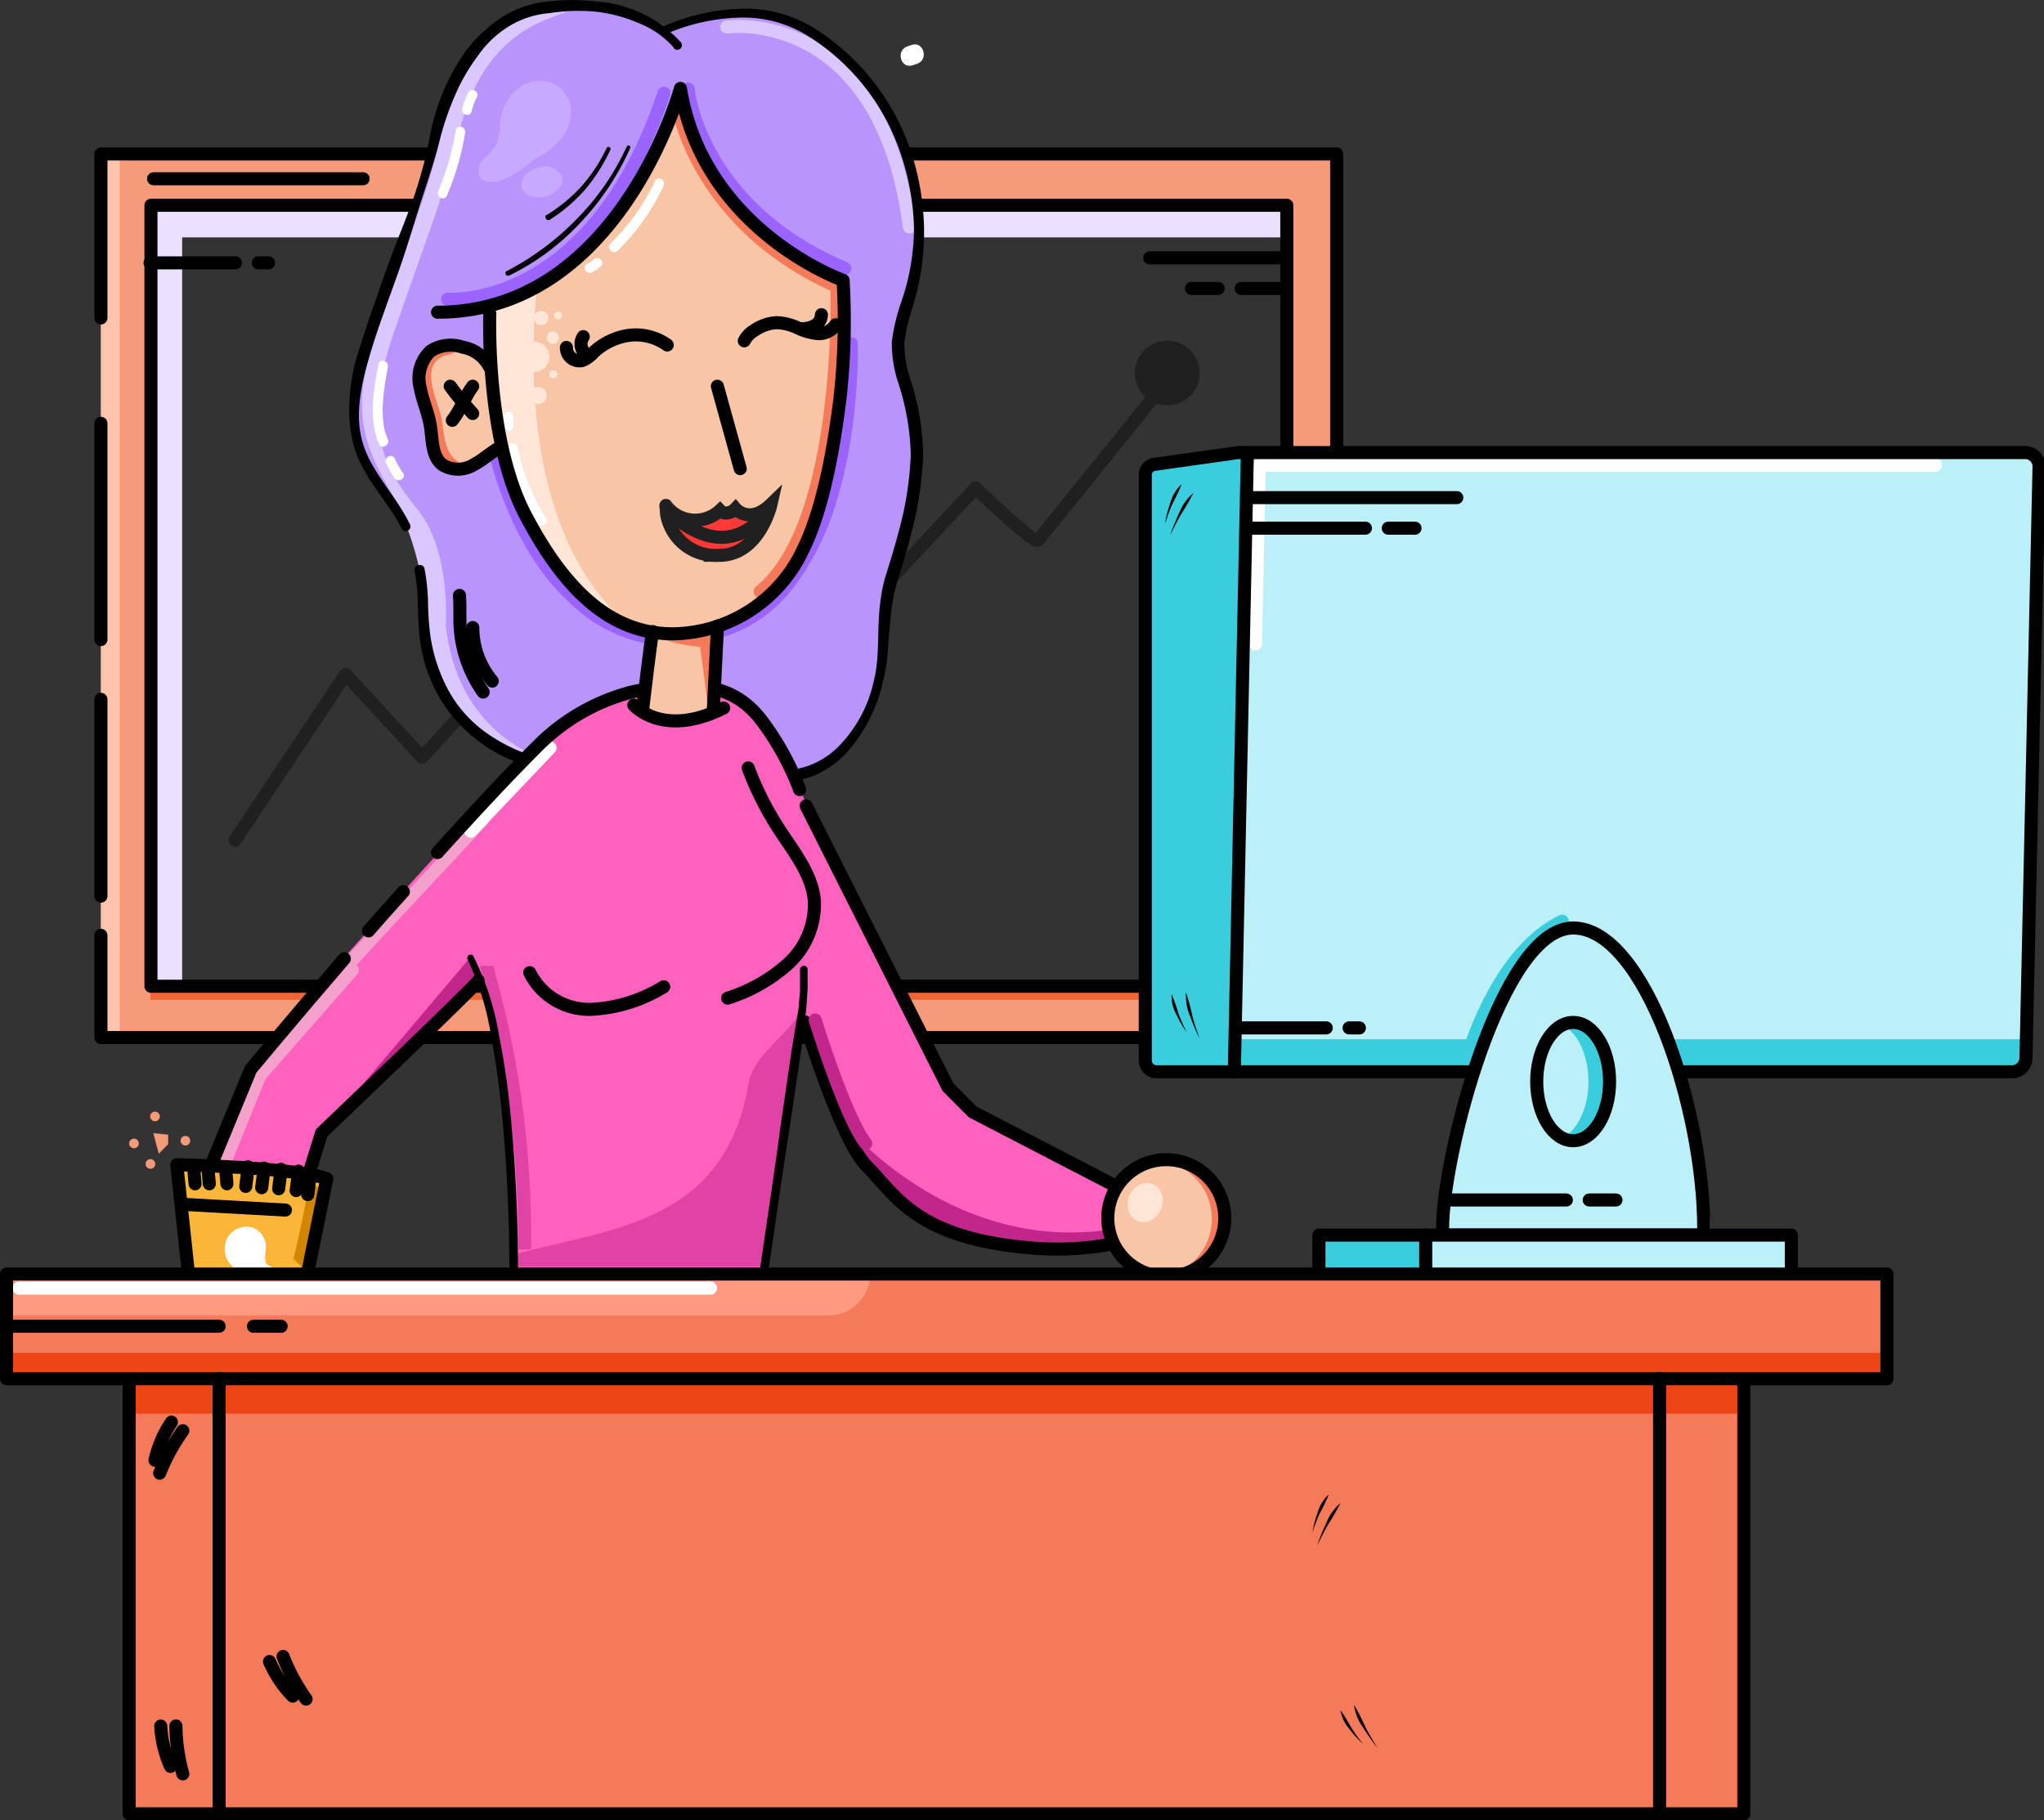 <svg xmlns="http://www.w3.org/2000/svg" viewBox="0 0 156.54 139.41"><rect x="0" y="0" width="156.54" height="139.41" fill="#333333" stroke="none"/><defs><style>.cls-1,.cls-10,.cls-11,.cls-13,.cls-15,.cls-20,.cls-21,.cls-24,.cls-27,.cls-31,.cls-33,.cls-35,.cls-36,.cls-38,.cls-39,.cls-7{fill:none;}.cls-1,.cls-38,.cls-39{stroke:#202020;}.cls-1,.cls-10,.cls-11,.cls-13,.cls-15,.cls-20,.cls-21,.cls-24,.cls-27,.cls-33,.cls-35,.cls-36,.cls-7{stroke-linecap:round;stroke-linejoin:round;}.cls-1,.cls-7{strokeWidth:0.75px;}.cls-2{fill:#202020;}.cls-3{fill:#f59b79;}.cls-4{fill:#f06733;}.cls-5{fill:#ffc4ad;}.cls-6{fill:#ebe0fd;}.cls-11,.cls-15,.cls-33,.cls-35,.cls-7{stroke:#000;}.cls-8{fill:#bbf0f9;}.cls-9{fill:#3acddd;}.cls-10,.cls-21{stroke:#fff;}.cls-10,.cls-27{strokeWidth:2px;}.cls-11,.cls-38{strokeWidth:0.5px;}.cls-12{fill:#b994fc;}.cls-13{stroke:#dbc7ff;}.cls-14{fill:#dbc7ff;}.cls-15,.cls-39{strokeWidth:0.25px;}.cls-16{fill:#ff61bf;}.cls-17,.cls-18{fill:#c3268a;}.cls-18,.cls-19{opacity:0.5;}.cls-20{stroke:#f3a0ca;strokeWidth:1.5px;}.cls-22{fill:#f8c5a6;}.cls-23{fill:#ffe5d5;}.cls-24{stroke:#f57a59;}.cls-25{fill:#ffe6d7;}.cls-26{fill:#f57a59;}.cls-27{stroke:#9b63ff;}.cls-28{fill:#fff;}.cls-29{fill:#9b63ff;}.cls-30{fill:#fbb63a;}.cls-31{stroke:#d08600;}.cls-31,.cls-38,.cls-39{stroke-miterlimit:10;}.cls-32{fill:#ee4517;}.cls-34{fill:#ff9a80;}.cls-35{strokeWidth:0.26px;}.cls-36{stroke:#c3268a;}.cls-37{fill:#ff3838;}.cls-40{opacity:0.4;}</style></defs><title>Asset 1</title><g id="Layer_2" data-name="Layer 2"><g id="Layer_1-2" data-name="Layer 1"><path class="cls-1" d="M18,64.36l8.47-12.71L32.33,58l9.05-9.89,19,4.62L74.72,37.37s4.48,4.34,4.78,4S90.17,28.15,90.17,28.15"/><circle class="cls-2" cx="89.39" cy="28.57" r="2.48"/><path class="cls-3" d="M7.73,11.79V79.46h94.64V11.79ZM98.54,75.53h-87V15.72h87Z"/><rect class="cls-4" x="11.52" y="75.53" width="76.8" height="1.04"/><rect class="cls-5" x="7.73" y="11.79" width="1.44" height="67.66"/><rect class="cls-6" x="11.87" y="16.1" width="2.08" height="59.01"/><rect class="cls-6" x="54.57" y="-25.65" width="2.08" height="85.57" transform="translate(72.75 -38.47) rotate(90)"/><line class="cls-7" x1="7.73" y1="68.63" x2="7.73" y2="53.56"/><polyline class="cls-7" points="7.73 24.35 7.73 11.79 102.37 11.79 102.37 79.46 7.73 79.46 7.73 71.63"/><line class="cls-7" x1="7.73" y1="48.98" x2="7.73" y2="32.42"/><rect class="cls-7" x="11.56" y="15.72" width="86.99" height="59.81"/><polygon class="cls-8" points="155.16 82.08 87.71 82.08 87.71 35.66 94.82 34.66 156.16 34.66 155.16 82.08"/><polygon class="cls-9" points="155.16 82.08 87.71 82.08 87.71 79.59 94.82 79.59 155.16 79.59 155.16 82.08"/><polyline class="cls-10" points="96.15 49.32 96.44 35.63 148.23 35.63"/><polygon class="cls-9" points="94.53 82.08 88 82.08 88 35.9 95.53 34.66 94.53 82.08"/><path d="M89.61,41a18.4,18.4,0,0,1,.7-1.73,3.92,3.92,0,0,1,1.09-1.52h0a16.71,16.71,0,0,1-.93,1.6c-.31.54-.58,1.09-.86,1.65h0Z"/><path d="M89.24,40a9.07,9.07,0,0,1,.41-1.55,2.85,2.85,0,0,1,.85-1.37h0s0,0,0,0a13.58,13.58,0,0,1-.68,1.44A10.53,10.53,0,0,0,89.27,40h0S89.24,40,89.24,40Z"/><path d="M91.86,79.53a17.33,17.33,0,0,1-.72-1.72A3.89,3.89,0,0,1,90.83,76h0a16.32,16.32,0,0,1,.48,1.79c.16.59.36,1.18.56,1.77a0,0,0,0,1,0,0Z"/><path d="M90.91,79.09a7.42,7.42,0,0,1-.81-1.39,2.79,2.79,0,0,1-.37-1.57h0a13.86,13.86,0,0,1,.52,1.49,12.72,12.72,0,0,0,.65,1.46,0,0,0,0,1,0,0Z"/><path class="cls-7" d="M154.1,82.08H88.58a.87.87,0,0,1-.87-.87V36.37a.81.81,0,0,1,.71-.81l6.4-.9H155.1a1.06,1.06,0,0,1,1.06,1.06l-1,45.29A1.07,1.07,0,0,1,154.1,82.08Z"/><line class="cls-7" x1="94.53" y1="82.08" x2="95.53" y2="34.66"/><line class="cls-11" x1="95.03" y1="78.72" x2="101.57" y2="78.72"/><line class="cls-11" x1="103.32" y1="78.72" x2="104.11" y2="78.72"/><line class="cls-11" x1="11.49" y1="20.13" x2="18.03" y2="20.13"/><line class="cls-11" x1="19.78" y1="20.13" x2="20.57" y2="20.13"/><line class="cls-11" x1="95.53" y1="40.45" x2="104.57" y2="40.45"/><line class="cls-11" x1="106.32" y1="40.45" x2="108.37" y2="40.45"/><line class="cls-11" x1="95.53" y1="38.11" x2="111.57" y2="38.11"/><line class="cls-11" x1="11.76" y1="13.69" x2="27.81" y2="13.69"/><line class="cls-11" x1="98.1" y1="22.09" x2="95.05" y2="22.09"/><line class="cls-11" x1="93.3" y1="22.09" x2="91.25" y2="22.09"/><line class="cls-11" x1="98.1" y1="19.75" x2="88.05" y2="19.75"/><path class="cls-9" d="M112.34,81.54a.3.3,0,0,1-.13,0,.48.48,0,0,1-.35-.61c.09-.34,2.36-8.37,7.57-10.83a.51.51,0,0,1,.67.24.5.5,0,0,1-.24.67c-4.8,2.26-7,10.11-7,10.19A.49.49,0,0,1,112.34,81.54Z"/><path class="cls-8" d="M120.75,71.44h0c-5.68,0-10.28,17.48-10.28,23V95H131v-.51C131,88.92,126.43,71.44,120.75,71.44Z"/><path class="cls-7" d="M120.48,71.07h0c-5.53,0-10,17.48-10,23v.51h20v-.51C130.48,85,126,71.07,120.48,71.07Z"/><path class="cls-9" d="M123.27,82.83c0,2.5-1.25,4.53-2.8,4.53a1.81,1.81,0,0,1-.82-.2c1.14-.57,2-2.29,2-4.33s-.83-3.76-2-4.33a1.81,1.81,0,0,1,.82-.2C122,78.3,123.27,80.33,123.27,82.83Z"/><ellipse class="cls-7" cx="120.48" cy="82.83" rx="2.79" ry="4.53"/><line class="cls-7" x1="109.19" y1="94.59" x2="109.19" y2="97.63"/><rect class="cls-8" x="101.01" y="94.59" width="36.18" height="3.04"/><rect class="cls-9" x="101.01" y="94.59" width="8.18" height="3.04"/><rect class="cls-7" x="101.01" y="94.59" width="36.18" height="3.04"/><line class="cls-7" x1="109.19" y1="94.59" x2="109.19" y2="97.63"/><path class="cls-12" d="M51.83,3.41S48.91-.47,41.85.55c-5.13.73-7.91,6.73-8.64,10.17s-2.52,7.85-4.93,14.89-.66,10.12,1.93,13.29,2.14,8.86,2.14,8.86c1.07,9.54,9.16,10.72,9.16,10.72S52.7,60.23,58,59.72a10.65,10.65,0,0,0,4.5-.86c3.08-1.43,4.89-5.46,5.06-8.86a23.42,23.42,0,0,1,.73-5.84,31.7,31.7,0,0,0,1.9-9.93c-.07-3-1.53-5.7-1.46-7.89s2-5.18,1.53-10.22a17.63,17.63,0,0,0-8-13.56c-4.11-2.7-9.11-1.15-11.19-.29"/><path class="cls-13" d="M55.65,2.07s11.76-1.69,14,15.31"/><path class="cls-14" d="M56.69,59.94a112.35,112.35,0,0,1-14.75-1.32s-8.08-1.18-9.15-10.72a28,28,0,0,0-2.14-8.85c-1.83-3.67-4.35-6.24-1.94-13.29s4.2-11.47,4.93-14.9S36.42,1.32,41.56.59A15.57,15.57,0,0,1,44.45.51c-.44,0,0,0-2.32.87C37.28,3.2,35.76,7.43,35,10.86s-2.52,7.85-4.93,14.9S29.44,35.87,32,39.05s2.14,8.85,2.14,8.85c1.07,9.54,9.15,10.72,9.15,10.72A123.56,123.56,0,0,0,56.69,59.94Z"/><path d="M32.5,43.5A15.58,15.58,0,0,1,32.78,46a23.06,23.06,0,0,0,.14,2.38,12.6,12.6,0,0,0,1.39,4.43,9.67,9.67,0,0,0,3.09,3.42,13.55,13.55,0,0,0,2,1.13c.36.16.72.3,1.09.43l.56.17.28.08.15,0,.08,0h0a.62.62,0,0,1,.23.14l-.3-.14c2,.27,3.92.56,5.89.78s3.91.31,5.86.45a39.08,39.08,0,0,0,5.83-.08,11.85,11.85,0,0,0,2.8-.53,6.31,6.31,0,0,0,2.33-1.47,10.25,10.25,0,0,0,2.71-5c.48-1.85.25-3.83.48-5.84.06-.5.13-1,.24-1.5s.28-1,.42-1.46c.29-.93.57-1.87.81-2.81a25.42,25.42,0,0,0,.89-5.72,18.88,18.88,0,0,0-1-5.67,9.79,9.79,0,0,1-.45-3,14.84,14.84,0,0,1,.7-3,17.59,17.59,0,0,0,1-5.68,19.24,19.24,0,0,0-1-5.68,17,17,0,0,0-7-9,9.39,9.39,0,0,0-5.4-1.48,15.25,15.25,0,0,0-5.59,1.25A.36.36,0,0,1,50.85,2,16.16,16.16,0,0,1,56.71.67a10.06,10.06,0,0,1,5.83,1.6,17.88,17.88,0,0,1,7.23,9.35,20.16,20.16,0,0,1,1,5.91,19.56,19.56,0,0,1-.86,5.95,14.08,14.08,0,0,0-.65,2.76A9.08,9.08,0,0,0,69.7,29a19.36,19.36,0,0,1,1,5.92,28.06,28.06,0,0,1-.91,5.93c-.24,1-.52,1.91-.82,2.86a15.31,15.31,0,0,0-.67,2.79c-.13,1-.21,1.92-.28,2.91a13.86,13.86,0,0,1-.45,3,12.13,12.13,0,0,1-2.81,5.32,7.33,7.33,0,0,1-2.57,1.73,14.84,14.84,0,0,1-3,.65,38.42,38.42,0,0,1-6,.11c-2-.05-4-.3-5.91-.54s-4-.52-5.82-.77l-.3-.15a.31.31,0,0,0,.16.12h0l-.07,0-.14,0-.3-.08-.6-.18c-.39-.14-.78-.29-1.16-.46a10.82,10.82,0,0,1-2.17-1.23,11.55,11.55,0,0,1-3.33-3.69,11.77,11.77,0,0,1-1.44-4.74c-.08-.82-.09-1.67-.11-2.44a15.35,15.35,0,0,0-.25-2.35.36.36,0,0,1,.29-.42A.36.36,0,0,1,32.5,43.5Z"/><path d="M51.59,3.63a7,7,0,0,0-2.73-1.88A11.25,11.25,0,0,0,45.57.89,14.07,14.07,0,0,0,42.14,1,7.06,7.06,0,0,0,39,2,8,8,0,0,0,36.58,4.3a14.53,14.53,0,0,0-1.73,3,22,22,0,0,0-1.13,3.26c-.28,1.14-.64,2.3-1,3.42-.76,2.24-1.39,4.52-2.17,6.74s-1.64,4.44-2.28,6.66-1.15,4.56-.43,6.73,2.47,3.83,3.53,6h0a.36.36,0,1,1-.64.31c-1-2-2.84-3.72-3.59-6.13a10.68,10.68,0,0,1-.37-3.64,14.22,14.22,0,0,1,.63-3.56c.72-2.29,1.5-4.49,2.29-6.72s1.78-4.37,2.43-6.62a30.76,30.76,0,0,0,.82-3.41A17.21,17.21,0,0,1,34,6.89a16,16,0,0,1,1.8-3.16,11.5,11.5,0,0,1,2.73-2.47A8,8,0,0,1,42,.11a15.65,15.65,0,0,1,3.62,0,9.65,9.65,0,0,1,6.5,3.1.36.36,0,0,1,0,.5.35.35,0,0,1-.5,0Z"/><path class="cls-15" d="M37,53a9.66,9.66,0,0,1-1.75-4.83c-.06-.85,0-1.72-.06-2.57"/><path class="cls-15" d="M37.7,52.16a6.37,6.37,0,0,1-1.49-4.1"/><path class="cls-16" d="M73.92,84.58a11.9,11.9,0,0,1-2.16-3.28C70.62,79,69,75.42,66.51,70.93s-3.82-7.35-4.82-9.52-1.43-3.89-2.81-5.71c-2.73-3.61-6.86-3.38-9.19-3.26s-6.17,2.74-6.17,2.74C36.08,61.8,19.21,81.54,19.21,81.54L15.31,91H23.2l1.46-4.58S36.86,74.7,36.8,74.54l-.75-1.67c3.51,6.33,3.31,24.54,3.31,24.54H58.45l3.13-19.47a53.34,53.34,0,0,0,4,10.32c.81,1.61,2.65,2.41,4.1,4.12l1.32.93L75.22,95l4.86.63,5.11-.39.44-1.38c0-.16.54-1.42.54-1.42l.6-1S86,91,85.92,91"/><path class="cls-17" d="M85.37,94.11c-.13.39-.37,1.18-.37,1.18l-5.12.39L75,95.05l-4.19-1.72L69.5,92.4c-1.44-1.71-3.29-2.51-4.1-4.12-.49-1-.93-1.9-1.31-2.78C66.59,88.38,74.32,95.93,85.37,94.11Z"/><path class="cls-18" d="M40.67,95.68l-1,0A74,74,0,0,0,37,74.91a4.61,4.61,0,0,1-.21-.94h.5l.5,0c0,.08.08.34.18.73A74.94,74.94,0,0,1,40.67,95.68Z"/><g class="cls-19"><path class="cls-17" d="M61.16,77.71,58.33,97H39.24v-.88C46.45,94.07,55.5,93.89,57.32,83,57.68,80.86,60,79.56,61.16,77.71Z"/></g><polyline class="cls-20" points="17.27 88.87 19.9 82.37 26.98 74.29 26.57 73.97 29.77 70.5 36.99 62.76"/><polygon class="cls-17" points="26.12 85.01 35.93 73.42 36.47 74.28 36.47 74.91 34.91 77.1 26.12 85.01"/><line class="cls-21" x1="36.05" y1="63.66" x2="42.13" y2="57.27"/><path d="M61.85,74.24l0,1.49-.1,1.52-.37,3-.87,5.87c-.62,3.91-1.16,7.83-1.75,11.74a.34.34,0,0,1-.33.29c-1.59,0-3.18,0-4.77,0l-4.77,0c-3.18,0-6.36.1-9.55.07a.32.32,0,0,1-.32-.33c0-4.14-.17-8.29-.56-12.41-.2-2.06-.47-4.11-.85-6.14a21.33,21.33,0,0,0-1.8-5.86h0a.25.25,0,0,1,.11-.34.25.25,0,0,1,.34.11,21,21,0,0,1,1.95,6,61.72,61.72,0,0,1,.9,6.2c.4,4.15.57,8.31.56,12.48l-.33-.33c3.19,0,6.37.09,9.55.08l4.77,0c1.59,0,3.18-.06,4.77-.06l-.33.29c.56-3.92,1.17-7.83,1.69-11.75l.86-5.88.49-2.93.13-1.43V74.24a.28.28,0,0,1,.28-.27A.27.27,0,0,1,61.85,74.24Z"/><path class="cls-7" d="M33.51,65.29c2.7-3,5.37-5.87,7.61-8.1A15.69,15.69,0,0,1,48,53.1a7.68,7.68,0,0,1,1.66-.3c2.33-.12,6-1.18,8.7,2.42a21.24,21.24,0,0,1,2.88,5.25"/><path class="cls-7" d="M28.22,71.29c.87-1,1.76-2,2.67-3"/><path class="cls-7" d="M19,91.34h-3.7l3.9-9.45s3.07-3.7,7.17-8.47"/><path class="cls-7" d="M36.63,75.11c.06.16-12,11.65-12,11.65L23.2,91.34H20.33"/><path class="cls-22" d="M37.51,24s-.34,9.59,2.72,15.43,6.58,9.11,11.3,9.11,10.18-3.18,11.44-11c.86-5.32,2-6,1.65-16.06,0,0-10.75-3.75-12.51-14.66,0,0-4.67,17.14-18.6,17.14"/><path class="cls-23" d="M47.84,47.61c-2.83-1.33-5.18-4.15-7.31-8.22C37.47,33.55,37.8,24,37.8,24l-4,0a15.34,15.34,0,0,0,7.3-1.8C40.55,27.94,40.28,40.85,47.84,47.61Z"/><path class="cls-24" d="M52,8.52s1.58,8.79,12.1,13.42c0,0,.58,18.11-5.88,23.36"/><circle class="cls-25" cx="40.9" cy="27.32" r="1.17"/><circle class="cls-25" cx="42.33" cy="25.86" r="0.47"/><circle class="cls-25" cx="42.74" cy="24.17" r="0.3"/><circle class="cls-25" cx="41.45" cy="24.35" r="0.55"/><circle class="cls-25" cx="41.22" cy="30.29" r="0.65"/><circle class="cls-25" cx="42.37" cy="28.67" r="0.31"/><path class="cls-22" d="M37.49,28.1a2.88,2.88,0,0,0-2.05-1.51,2.85,2.85,0,0,0-2.47.3,2.86,2.86,0,0,0-.79,2.8c.18,1,.63,1.95.79,3s.09,2.26.91,2.9a2.28,2.28,0,0,0,2.4,0c.75-.39,1.37-1,2.12-1.39"/><path class="cls-26" d="M35.05,35.33c-1.15-.72-1-2.42-1.31-3.62-.46-1.54-1.72-4.19.82-4.6.47-.08.27-.8-.2-.73-2.11.34-2.32,2.12-1.86,3.93.18.73.5,1.41.67,2.14s0,1.27.14,1.94c.15.83.67,1.16,1.36,1.59.41.26.79-.39.38-.65Z"/><path class="cls-27" d="M34.28,22.91s11,.95,16.57-15.77"/><path class="cls-12" d="M38.94,20.92a19.82,19.82,0,0,0,9.16-9.64"/><path d="M38.85,20.74a20.93,20.93,0,0,0,5.35-4A19.17,19.17,0,0,0,48,11.22a.15.15,0,0,1,.19-.07.14.14,0,0,1,.07.19A20.22,20.22,0,0,1,44.5,17,18.56,18.56,0,0,1,39,21.1a.2.2,0,0,1-.18-.36Z"/><path d="M41.88,16.46a12.33,12.33,0,0,0,2.67-2.21,12.62,12.62,0,0,0,1.91-2.91.15.15,0,0,1,.21-.07.16.16,0,0,1,.07.21,13.58,13.58,0,0,1-1.9,3,12.39,12.39,0,0,1-2.72,2.34.22.22,0,0,1-.31-.07.22.22,0,0,1,.06-.31Z"/><path class="cls-27" d="M52.7,6.82c0,.15.93,9.06,12,13.73"/><path class="cls-28" d="M69.89,5l.34-.11c.91-.3.52-1.75-.4-1.45l-.33.11c-.92.3-.53,1.75.39,1.45Z"/><path class="cls-28" d="M29.71,33.65c-.74-1.54-.3-3.94,0-5.56.09-.47-.63-.67-.72-.2-.37,1.89-.8,4.34.06,6.14.21.43.86,0,.65-.38Z"/><path class="cls-28" d="M29.57,35.48a7.89,7.89,0,0,0,.65,1.13c.28.4.93,0,.65-.38a7,7,0,0,1-.65-1.13c-.21-.43-.86-.05-.65.38Z"/><path class="cls-28" d="M34.22,15a20.26,20.26,0,0,0,1.4-4.83c.09-.47-.63-.67-.72-.2a19.78,19.78,0,0,1-1.33,4.65c-.2.43.45.82.65.38Z"/><path class="cls-28" d="M36.12,8.53a4,4,0,0,1,.4-1.08c.24-.42-.41-.8-.64-.38a4.69,4.69,0,0,0-.48,1.26c-.1.47.62.67.72.2Z"/><path class="cls-11" d="M34.48,29.58C35,30.3,35.6,31,36.2,31.67"/><path class="cls-11" d="M36.2,29.58c-.55.72-1,1.94-1.56,2.61"/><path class="cls-28" d="M45.34,20.86a3.85,3.85,0,0,0,.67-.47c.37-.31-.16-.84-.53-.53a2.63,2.63,0,0,1-.52.35c-.42.23,0,.88.38.65Z"/><path class="cls-28" d="M47.27,19.24a17.07,17.07,0,0,0,3.55-5c.21-.44-.44-.82-.65-.38a16.65,16.65,0,0,1-3.43,4.81c-.34.33.19.87.53.53Z"/><path class="cls-28" d="M38.57,31.9a3.37,3.37,0,0,0,0,.71c.06.48.81.48.75,0a3.37,3.37,0,0,1,0-.71c0-.49-.72-.48-.75,0Z"/><path class="cls-28" d="M38.89,34.4a17.66,17.66,0,0,0,2.27,5.67c.26.41.9,0,.65-.38a16.85,16.85,0,0,1-2.19-5.49c-.1-.47-.82-.27-.73.2Z"/><path class="cls-29" d="M38.49,34.75a29.65,29.65,0,0,0,1.57,4.5,24.07,24.07,0,0,0,2.32,4.15,14,14,0,0,0,3.23,3.42A10.8,10.8,0,0,0,49.9,48.6h0a.38.38,0,0,1,.3.44.39.39,0,0,1-.44.3,11.9,11.9,0,0,1-4.62-1.91,17.79,17.79,0,0,1-3.54-3.5,22.67,22.67,0,0,1-2.48-4.29A27.58,27.58,0,0,1,37.51,35a.51.51,0,0,1,.37-.6.5.5,0,0,1,.6.36Z"/><path class="cls-29" d="M65.7,26.32a45,45,0,0,1-.44,6.57,34.73,34.73,0,0,1-1.48,6.42,20.35,20.35,0,0,1-3.13,5.84,10.74,10.74,0,0,1-5.5,3.71.37.37,0,0,1-.46-.26.38.38,0,0,1,.26-.47h0a9.78,9.78,0,0,0,5.1-3.46A15.51,15.51,0,0,0,61.74,42a26.1,26.1,0,0,0,1.16-3,36.07,36.07,0,0,0,1.39-6.26,43.12,43.12,0,0,0,.41-6.41v0a.5.5,0,1,1,1,0Z"/><path class="cls-11" d="M37.49,28.1a2.88,2.88,0,0,0-2.05-1.51,2.85,2.85,0,0,0-2.47.3,2.86,2.86,0,0,0-.79,2.8c.18,1,.63,1.95.79,3s.09,2.26.91,2.9a2.28,2.28,0,0,0,2.4,0c.75-.39,1.37-1,2.12-1.39"/><line class="cls-11" x1="54.94" y1="29.58" x2="56.69" y2="35.89"/><path class="cls-22" d="M50.28,46.65c-.07,0-.71,5.08-1.05,7.84a2.8,2.8,0,0,0,2.33,3.14h.07a2.78,2.78,0,0,0,3-2.68l.4-7.84"/><path class="cls-26" d="M50.2,48.76a12.23,12.23,0,0,0,3.42.77l.78,5.92L55,47.94Z"/><path class="cls-7" d="M50,48.37c-.07,0-.53,3.81-.8,6.12a2.8,2.8,0,0,0,2.33,3.13h.07a2.79,2.79,0,0,0,3-2.68l.35-7"/><path class="cls-7" d="M37.51,24s-.34,9.59,2.72,15.43,6.58,9.11,11.3,9.11a11.15,11.15,0,0,0,10-6.51c1.73-3.52,2.48-9,2.79-11.42a53.81,53.81,0,0,0,.25-9.14S53.87,17.68,52.11,6.77c0,0-4.67,17.14-18.6,17.14"/><path class="cls-7" d="M61.64,78.26c.88,2.81,3.07,9.38,4.76,11.07,2.19,2.19,3.72,5.4,12.12,6.2a22.94,22.94,0,0,0,6.79-.29,9.14,9.14,0,0,1,1.46-3.72L74.5,85.16l-1.9-1.9L61.74,61.72"/><polygon class="cls-16" points="55.58 55.6 56.69 58.27 55.05 59.44 50.85 59.25 47.2 57.05 48.5 54.83 51.73 56.13 55.58 55.6"/><path class="cls-16" d="M48.1,54.43s2.27,3,8,1"/><path class="cls-30" d="M14.42,97.43l-.88-8.23s9.06.19,11.49,1.07l-1.46,7.16"/><path class="cls-31" d="M22.86,96.78c.19-.19,1.31-5.92,1.31-5.92"/><path class="cls-7" d="M14.42,97.43l-.88-8.23s9.06.19,11.49,1.07l-1.46,7.16"/><line class="cls-11" x1="13.99" y1="92.23" x2="21.86" y2="92.67"/><circle class="cls-22" cx="89.32" cy="92.93" r="4.48"/><path class="cls-26" d="M93.8,93.31a4.48,4.48,0,0,1-4.48,4.48,4.36,4.36,0,0,1-.51,0,4.47,4.47,0,0,0,0-8.89,4.36,4.36,0,0,1,.51,0A4.48,4.48,0,0,1,93.8,93.31Z"/><circle class="cls-7" cx="89.32" cy="93.29" r="4.48"/><ellipse class="cls-23" cx="87.71" cy="92.09" rx="1.53" ry="1.31" transform="translate(-30.77 138.32) rotate(-67.71)"/><path class="cls-15" d="M14.83,89.36c0,.1.11,1.3.11,1.3"/><path class="cls-15" d="M15.92,89.36c0,.1.11,1.3.11,1.3"/><path class="cls-15" d="M19,89.36c0,.1-.18,1.5-.18,1.5"/><path class="cls-15" d="M20.22,89.46c0,.1-.18,1.5-.18,1.5"/><path class="cls-15" d="M21.52,89.55c0,.09-.18,1.49-.18,1.49"/><path class="cls-15" d="M22.86,89.69c0,.09-.18,1.49-.18,1.49"/><path class="cls-15" d="M23.75,90c0,.09-.18,1.49-.18,1.49"/><path class="cls-15" d="M17.27,89.36c0,.1.11,1.3.11,1.3"/><path class="cls-11" d="M40.57,74.49a5.1,5.1,0,0,0,4.74,2.81,11.7,11.7,0,0,0,5.52-1.73"/><path class="cls-11" d="M55.73,76.44a12.6,12.6,0,0,0,4.64-2.64,6.17,6.17,0,0,0,2-4.78c-.15-2-1.54-3.74-2.67-5.46a24.06,24.06,0,0,1-2.4-4.75"/><path class="cls-11" d="M51.1,26.42a4.15,4.15,0,0,0-2.92-.74A5,5,0,0,0,45.44,27a2.27,2.27,0,0,1-.84.61,1,1,0,0,1-1.22-1"/><path class="cls-11" d="M45,27.21a1,1,0,0,1-.33-1.43"/><path class="cls-11" d="M57,26.1a2.06,2.06,0,0,1,.81-.82,3.26,3.26,0,0,1,1.7-.57,4.24,4.24,0,0,1,1.58.4,4.55,4.55,0,0,0,1.57.44A1.53,1.53,0,0,0,64,24.87"/><path class="cls-11" d="M61.4,25.18a2.26,2.26,0,0,0,1-.24,1,1,0,0,0,.51-.84"/><path class="cls-28" d="M17.56,96.73a2.69,2.69,0,0,1,.54.77,3.2,3.2,0,0,1,0,1,1.62,1.62,0,0,0,3,.84,1.69,1.69,0,0,0,0-1.7V97.5a.68.68,0,0,0-.11-.31c-.14-.19-.42-.24-.58-.41s-.09-.75-.05-1.15A1.58,1.58,0,0,0,19.31,94a1.71,1.71,0,0,0-1.85.72A1.84,1.84,0,0,0,17.56,96.73Z"/><rect class="cls-26" x="9.89" y="103.61" width="123.66" height="35.3"/><rect class="cls-32" x="9.89" y="103.61" width="123.66" height="4.65"/><rect class="cls-33" x="9.89" y="103.61" width="123.66" height="35.3"/><line class="cls-33" x1="20.42" y1="101.57" x2="23.66" y2="101.57"/><rect class="cls-26" x="0.5" y="97.57" width="144.01" height="8.02"/><rect class="cls-32" x="0.55" y="103.61" width="143.92" height="1.97"/><path class="cls-34" d="M63.46,100.74H.55V97.57H66.64A3.18,3.18,0,0,1,63.46,100.74Z"/><line class="cls-7" x1="0.55" y1="101.57" x2="16.78" y2="101.57"/><line class="cls-7" x1="19.41" y1="101.57" x2="21.53" y2="101.57"/><line class="cls-10" x1="1.45" y1="98.65" x2="54.42" y2="98.65"/><rect class="cls-33" x="0.5" y="97.57" width="144.01" height="8.02"/><line class="cls-7" x1="16.78" y1="105.58" x2="16.78" y2="138.91"/><line class="cls-7" x1="127.1" y1="105.58" x2="127.1" y2="138.91"/><path class="cls-35" d="M12.23,112.82A15.15,15.15,0,0,1,14,109.57"/><path class="cls-35" d="M11.87,111.83a8.55,8.55,0,0,1,1.26-2.92"/><path d="M100.87,118.36a17,17,0,0,1,.71-1.73,3.79,3.79,0,0,1,1.08-1.52h0s0,0,0,0a18,18,0,0,1-.92,1.6c-.31.53-.58,1.09-.87,1.65h0S100.87,118.37,100.87,118.36Z"/><path d="M100.51,117.38a7.8,7.8,0,0,1,.41-1.56,2.87,2.87,0,0,1,.85-1.37h0a13.47,13.47,0,0,1-.69,1.43,12.72,12.72,0,0,0-.57,1.49,0,0,0,0,1,0,0S100.5,117.39,100.51,117.38Z"/><path class="cls-35" d="M14,135.85a14.56,14.56,0,0,1-.53-3.67"/><path class="cls-35" d="M13.06,135.28a8.71,8.71,0,0,1-.75-3.09"/><path class="cls-35" d="M23.44,130.12a14.85,14.85,0,0,1-1.76-3.26"/><path class="cls-35" d="M22.42,129.9a8.73,8.73,0,0,1-1.78-2.65"/><path d="M105.46,133.83c-.37-.49-.74-1-1.07-1.53a3.78,3.78,0,0,1-.69-1.74h0c.32.55.59,1.09.85,1.65s.6,1.08.92,1.62a0,0,0,0,1,0,0Z"/><path d="M104.44,133.6a8.16,8.16,0,0,1-1.09-1.18,2.87,2.87,0,0,1-.69-1.46s0,0,0,0h0c.31.45.57.89.83,1.35a10.61,10.61,0,0,0,.94,1.29h0S104.44,133.61,104.44,133.6Z"/><polygon class="cls-3" points="12.88 87.62 12.16 88.36 11.74 86.78 12.88 86.9 12.88 87.62"/><circle class="cls-3" cx="14.2" cy="87.36" r="0.37"/><circle class="cls-3" cx="10.26" cy="87.57" r="0.37"/><circle class="cls-3" cx="11.52" cy="89.14" r="0.37"/><circle class="cls-3" cx="11.87" cy="85.5" r="0.37"/><path class="cls-36" d="M62.43,78.11s2.27,7.39,3.87,9.46"/><path class="cls-37" d="M51,38.71a2.79,2.79,0,0,0,4.14.38.65.65,0,0,0,.52.2,1.39,1.39,0,0,0,.67-.2s1.08,1.12,2.72-.47c0,0-.89,3.94-4,3.91a3.8,3.8,0,0,1-4-3.16C51,38.62,51,38.71,51,38.71Z"/><path class="cls-38" d="M51,38.71a2.79,2.79,0,0,0,4.14.38.65.65,0,0,0,.52.2,1.08,1.08,0,0,0,.67-.33s1.08,1.25,2.72-.34c0,0-.89,3.94-4,3.91a3.8,3.8,0,0,1-4-3.16C51,38.62,51,38.71,51,38.71Z"/><path class="cls-39" d="M51.28,39.22s4,4.34,7.44,0"/><line class="cls-7" x1="110.91" y1="91.9" x2="119.96" y2="91.9"/><line class="cls-7" x1="121.71" y1="91.9" x2="123.76" y2="91.9"/><g class="cls-40"><path class="cls-14" d="M42.73,10.9a3.43,3.43,0,0,0,1-2.62,2.46,2.46,0,0,0-1.9-2.06A2.76,2.76,0,0,0,39.41,7a3.78,3.78,0,0,0-1.1,2.34A4.94,4.94,0,0,1,38,11.08a6.77,6.77,0,0,1-1,1.12,1.21,1.21,0,0,0-.26,1.35c.3.47,1,.46,1.54.29a8.15,8.15,0,0,0,2.59-1.61A5.81,5.81,0,0,0,42.73,10.9Z"/><path class="cls-14" d="M41.22,12.85c-.86.22-1.43.89-1.27,1.5s1,.92,1.84.7,1.43-.89,1.27-1.5A1.44,1.44,0,0,0,41.22,12.85Z"/></g><polygon class="cls-16" points="55.02 54.44 56.23 56.8 54.95 58.02 51.35 58.23 48.03 56.54 48.92 54.36 51.79 55.27 55.02 54.44"/><path class="cls-11" d="M48.54,54s2.22,2.57,6.88.22"/></g></g></svg>
